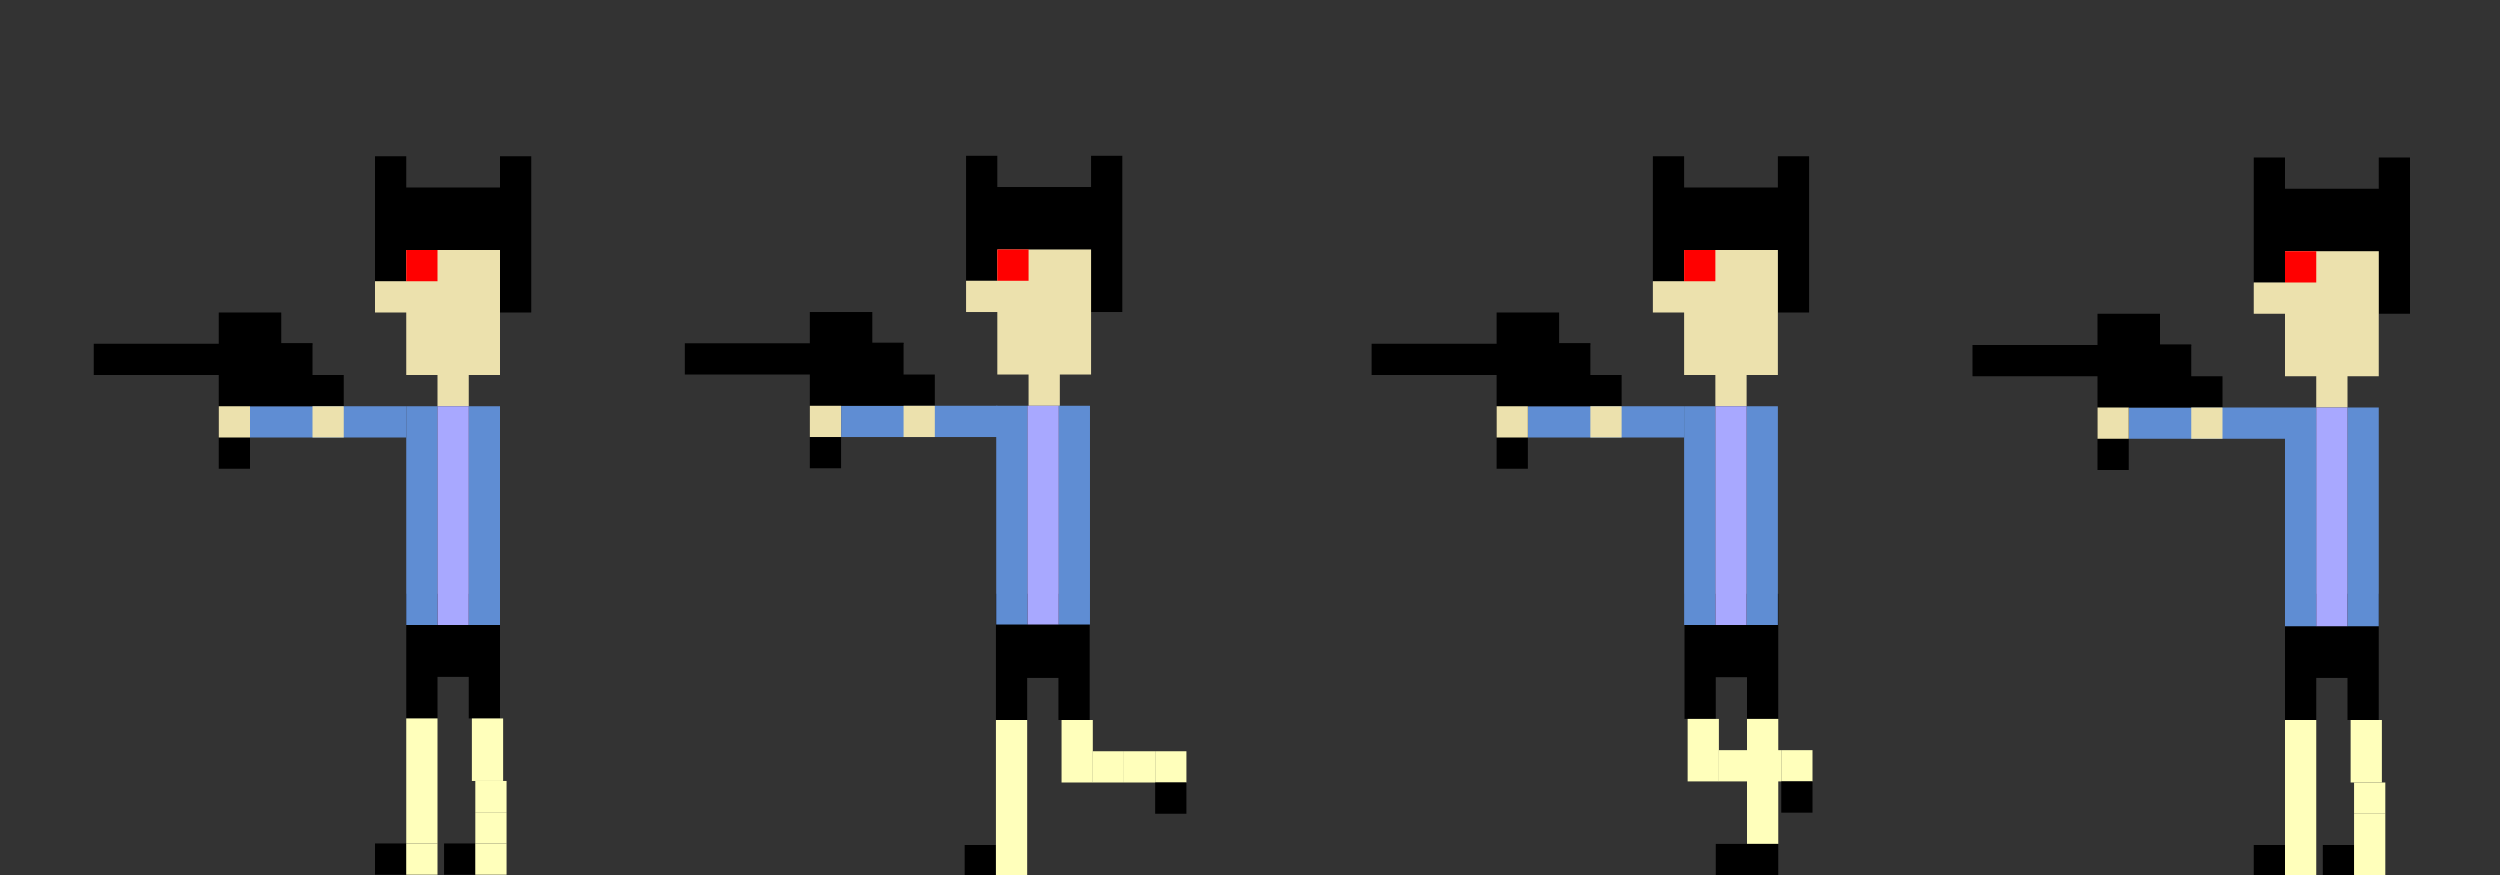 <?xml version="1.0" encoding="UTF-8" standalone="no"?>
<!-- Created with Inkscape (http://www.inkscape.org/) -->

<svg
   xmlns:dc="http://purl.org/dc/elements/1.1/"
   xmlns:cc="http://creativecommons.org/ns#"
   xmlns:rdf="http://www.w3.org/1999/02/22-rdf-syntax-ns#"
   xmlns:svg="http://www.w3.org/2000/svg"
   xmlns="http://www.w3.org/2000/svg"
   xmlns:sodipodi="http://sodipodi.sourceforge.net/DTD/sodipodi-0.dtd"
   xmlns:inkscape="http://www.inkscape.org/namespaces/inkscape"
   width="2000"
   height="700"
   id="svg3035"
   version="1.1"
   inkscape:version="0.48.5 r10040"
   sodipodi:docname="marksman-walk.svg"
   inkscape:export-filename="H:\AdventureTime\ProgrammingTime\team-project\Assets\Animation\marksman-walk.png"
   inkscape:export-xdpi="90"
   inkscape:export-ydpi="90">
  <rect width="100%" height="100%" fill="#333333" stroke="none"/>
  <defs
     id="defs3037" />
  <sodipodi:namedview
     id="base"
     pagecolor="#ffffff"
     bordercolor="#666666"
     borderopacity="1.0"
     inkscape:pageopacity="0.0"
     inkscape:pageshadow="2"
     inkscape:zoom="0.22446906"
     inkscape:cx="1490.4535"
     inkscape:cy="258.89385"
     inkscape:document-units="px"
     inkscape:current-layer="layer1"
     showgrid="true"
     inkscape:showpageshadow="false"
     inkscape:window-width="1215"
     inkscape:window-height="1002"
     inkscape:window-x="57"
     inkscape:window-y="-8"
     inkscape:window-maximized="1">
    <inkscape:grid
       type="xygrid"
       id="grid3043"
       empspacing="1"
       visible="true"
       enabled="true"
       snapvisiblegridlinesonly="true"
       spacingx="25px"
       spacingy="25px" />
  </sodipodi:namedview>
  <g
     inkscape:label="Layer 1"
     inkscape:groupmode="layer"
     id="layer1"
     transform="translate(0,-352.362)">
    <path
       inkscape:connector-curvature="0"
       id="rect3905-4"
       style="fill:#000000;fill-opacity:1;stroke:none;display:inline"
       d="m 375,893.87 25,0 0,33.254 -25,0 z m -50,0 25,0 0,33.254 -25,0 z m 0,-66.508 75,0 0,66.508 -75,0 z" />
    <path
       inkscape:connector-curvature="0"
       id="rect3905-4-4"
       style="fill:#000000;fill-opacity:1;stroke:none;display:inline"
       d="m 846.742,894.696 25,0 0,33.667 -25,0 z m -50,0 25,0 0,33.667 -25,0 z m 0,-67.333 75,0 0,67.333 -75,0 z" />
    <path
       inkscape:connector-curvature="0"
       id="rect3905-4-4-3"
       style="fill:#000000;fill-opacity:1;stroke:none;display:inline"
       d="m 1397.607,894.112 25,0 0,33.375 -25,0 z m -50,0 25,0 0,33.375 -25,0 z m 0,-66.75 75,0 0,66.75 -75,0 z" />
    <path
       d="m 400,577.362 25,0 0,25 -25,0 z m 0,-100 25,0 0,25 -25,0 z m -100,0 25,0 0,25 -25,0 z m 50,50 25,0 0,25 -25,0 z m 75,-25 0,75 -25,0 0,-25 -25,0 0,-25 -25,0 0,25 -25,0 0,25 -25,0 0,-75 z m -100,75 25,0 0,-25 -25,0 z m 75,-75 25,0 m -125,0 25,0 m -25,25 125,0 0,25 0,25 -25,0 0,-25 -25,0 -75,0 z m 75,-25 25,0 0,-25 25,0 0,50 -50,0 z m -75,-25 25,0 0,25 25,0 0,25 -50,0 z"
       style="fill:#000000;fill-opacity:1;stroke:none;display:inline"
       id="path7043"
       inkscape:connector-curvature="0" />
    <path
       inkscape:connector-curvature="0"
       d="m 300,527.362 125,0 0,25 0,25 -25,0 0,-25 -25,0 -75,0 z m 75,-25 25,0 0,-25 25,0 0,50 -50,0 z m -75,-25 25,0 0,25 25,0 0,25 -50,0 z"
       style="fill:none;stroke:none;display:inline"
       id="path7045" />
    <path
       inkscape:connector-curvature="0"
       id="path7047"
       d="m 300,502.362 25,0"
       style="fill:none;stroke:none;display:inline" />
    <path
       inkscape:connector-curvature="0"
       id="path7049"
       d="m 400,502.362 25,0"
       style="fill:#1a1a1a;stroke:none;display:inline" />
    <path
       inkscape:connector-curvature="0"
       id="path7051"
       d="m 325,577.362 25,0 0,-25 -25,0 z"
       style="fill:#800000;stroke:none;display:inline" />
    <path
       inkscape:connector-curvature="0"
       d="m 350,652.362 25,0 0,25 -25,0 z m -25,-100 0,25 -25,0 0,25 25,0 0,25 0,25 75,0 0,-100 -75,0"
       style="fill:#ece1ad;fill-opacity:1;stroke:none;display:inline"
       id="path7053" />
    <rect
       y="552.362"
       x="325"
       height="25"
       width="25"
       id="rect7055"
       style="fill:#ff0000;fill-opacity:1;stroke:none;display:inline" />
    <rect
       y="677.362"
       x="325"
       height="175"
       width="25"
       id="rect7057"
       style="fill:#5f8dd3;fill-opacity:1;stroke:none;display:inline" />
    <rect
       y="677.362"
       x="375"
       height="175"
       width="25"
       id="rect7059"
       style="fill:#5f8dd3;fill-opacity:1;stroke:none;display:inline" />
    <rect
       y="677.362"
       x="350"
       height="175"
       width="25"
       id="rect7061"
       style="fill:#a8a8ff;fill-opacity:1;stroke:none;display:inline" />
    <rect
       y="677.362"
       x="200"
       height="25"
       width="125"
       id="rect7063"
       style="fill:#5f8dd3;fill-opacity:1;stroke:none;display:inline" />
    <path
       inkscape:connector-curvature="0"
       id="path7065"
       d="m 275,652.362 -25,0 0,-25 -25,0 0,-25 -50,0 0,25 -100,0 0,25 100,0 0,75 25,0 0,-50 50,0 25,0 0,-25"
       style="fill:#000000;fill-opacity:1;stroke:none;display:inline" />
    <rect
       y="677.362"
       x="250"
       height="25"
       width="25"
       id="rect7067"
       style="fill:#ece1ad;fill-opacity:1;stroke:none;display:inline" />
    <rect
       y="677.362"
       x="175"
       height="25"
       width="25"
       id="rect7069"
       style="fill:#ece1ad;fill-opacity:1;stroke:none;display:inline" />
    <path
       inkscape:connector-curvature="0"
       id="path7083"
       d="m 200,627.362 c 50,0 50,0 50,0"
       style="fill:none;stroke:#000000;stroke-width:1px;stroke-linecap:butt;stroke-linejoin:miter;stroke-opacity:1;display:inline" />
    <path
       d="m 1422.294,577.362 25,0 0,25 -25,0 z m 0,-100 25,0 0,25 -25,0 z m -100,0 25,0 0,25 -25,0 z m 50,50 25,0 0,25 -25,0 z m 75,-25 0,75 -25,0 0,-25 -25,0 0,-25 -25,0 0,25 -25,0 0,25 -25,0 0,-75 z m -100,75 25,0 0,-25 -25,0 z m 75,-75 25,0 m -125,0 25,0 m -25,25 125,0 0,25 0,25 -25,0 0,-25 -25,0 -75,0 z m 75,-25 25,0 0,-25 25,0 0,50 -50,0 z m -75,-25 25,0 0,25 25,0 0,25 -50,0 z"
       style="fill:#000000;fill-opacity:1;stroke:none;display:inline"
       id="path7043-7"
       inkscape:connector-curvature="0" />
    <path
       inkscape:connector-curvature="0"
       d="m 1322.294,527.362 125,0 0,25 0,25 -25,0 0,-25 -25,0 -75,0 z m 75,-25 25,0 0,-25 25,0 0,50 -50,0 z m -75,-25 25,0 0,25 25,0 0,25 -50,0 z"
       style="fill:none;stroke:none;display:inline"
       id="path7045-4" />
    <path
       inkscape:connector-curvature="0"
       id="path7047-0"
       d="m 1322.294,502.362 25,0"
       style="fill:none;stroke:none;display:inline" />
    <path
       inkscape:connector-curvature="0"
       id="path7049-9"
       d="m 1422.294,502.362 25,0"
       style="fill:#1a1a1a;stroke:none;display:inline" />
    <path
       inkscape:connector-curvature="0"
       id="path7051-4"
       d="m 1347.294,577.362 25,0 0,-25 -25,0 z"
       style="fill:#800000;stroke:none;display:inline" />
    <path
       inkscape:connector-curvature="0"
       d="m 1372.294,652.362 25,0 0,25 -25,0 z m -25,-100 0,25 -25,0 0,25 25,0 0,25 0,25 75,0 0,-100 -75,0"
       style="fill:#ece1ad;fill-opacity:1;stroke:none;display:inline"
       id="path7053-8" />
    <rect
       y="552.362"
       x="1347.294"
       height="25"
       width="25"
       id="rect7055-8"
       style="fill:#ff0000;fill-opacity:1;stroke:none;display:inline" />
    <rect
       y="677.362"
       x="1347.294"
       height="175"
       width="25"
       id="rect7057-2"
       style="fill:#5f8dd3;fill-opacity:1;stroke:none;display:inline" />
    <rect
       y="677.362"
       x="1397.294"
       height="175"
       width="25"
       id="rect7059-4"
       style="fill:#5f8dd3;fill-opacity:1;stroke:none;display:inline" />
    <rect
       y="677.362"
       x="1372.294"
       height="175"
       width="25"
       id="rect7061-5"
       style="fill:#a8a8ff;fill-opacity:1;stroke:none;display:inline" />
    <rect
       y="677.362"
       x="1222.294"
       height="25"
       width="125"
       id="rect7063-5"
       style="fill:#5f8dd3;fill-opacity:1;stroke:none;display:inline" />
    <path
       inkscape:connector-curvature="0"
       id="path7065-1"
       d="m 1297.294,652.362 -25,0 0,-25 -25,0 0,-25 -50,0 0,25 -100,0 0,25 100,0 0,75 25,0 0,-50 50,0 25,0 0,-25"
       style="fill:#000000;fill-opacity:1;stroke:none;display:inline" />
    <rect
       y="677.362"
       x="1272.294"
       height="25"
       width="25"
       id="rect7067-7"
       style="fill:#ece1ad;fill-opacity:1;stroke:none;display:inline" />
    <rect
       y="677.362"
       x="1197.294"
       height="25"
       width="25"
       id="rect7069-1"
       style="fill:#ece1ad;fill-opacity:1;stroke:none;display:inline" />
    <path
       inkscape:connector-curvature="0"
       id="path7083-2"
       d="m 1222.294,627.362 c 50,0 50,0 50,0"
       style="fill:none;stroke:#000000;stroke-width:1px;stroke-linecap:butt;stroke-linejoin:miter;stroke-opacity:1;display:inline" />
    <path
       d="m 872.856,576.984 25,0 0,25 -25,0 z m 0,-100 25,0 0,25 -25,0 z m -100,0 25,0 0,25 -25,0 z m 50,50 25,0 0,25 -25,0 z m 75,-25 0,75 -25,0 0,-25 -25,0 0,-25 -25,0 0,25 -25,0 0,25 -25,0 0,-75 z m -100,75 25,0 0,-25 -25,0 z m 75,-75 25,0 m -125,0 25,0 m -25,25 125,0 0,25 0,25 -25,0 0,-25 -25,0 -75,0 z m 75,-25 25,0 0,-25 25,0 0,50 -50,0 z m -75,-25 25,0 0,25 25,0 0,25 -50,0 z"
       style="fill:#000000;fill-opacity:1;stroke:none;display:inline"
       id="path7043-7-1"
       inkscape:connector-curvature="0" />
    <path
       inkscape:connector-curvature="0"
       d="m 772.856,526.984 125,0 0,25 0,25 -25,0 0,-25 -25,0 -75,0 z m 75,-25 25,0 0,-25 25,0 0,50 -50,0 z m -75,-25 25,0 0,25 25,0 0,25 -50,0 z"
       style="fill:none;stroke:none;display:inline"
       id="path7045-4-7" />
    <path
       inkscape:connector-curvature="0"
       id="path7047-0-4"
       d="m 772.856,501.984 25,0"
       style="fill:none;stroke:none;display:inline" />
    <path
       inkscape:connector-curvature="0"
       id="path7049-9-0"
       d="m 872.856,501.984 25,0"
       style="fill:#1a1a1a;stroke:none;display:inline" />
    <path
       inkscape:connector-curvature="0"
       id="path7051-4-9"
       d="m 797.856,576.984 25,0 0,-25 -25,0 z"
       style="fill:#800000;stroke:none;display:inline" />
    <path
       inkscape:connector-curvature="0"
       d="m 822.856,651.984 25,0 0,25 -25,0 z m -25,-100 0,25 -25,0 0,25 25,0 0,25 0,25 75,0 0,-100 -75,0"
       style="fill:#ece1ad;fill-opacity:1;stroke:none;display:inline"
       id="path7053-8-4" />
    <rect
       y="551.984"
       x="797.856"
       height="25"
       width="25"
       id="rect7055-8-8"
       style="fill:#ff0000;fill-opacity:1;stroke:none;display:inline" />
    <rect
       y="676.984"
       x="796.981"
       height="175"
       width="25"
       id="rect7057-2-8"
       style="fill:#5f8dd3;fill-opacity:1;stroke:none;display:inline" />
    <rect
       y="676.984"
       x="846.981"
       height="175"
       width="25"
       id="rect7059-4-2"
       style="fill:#5f8dd3;fill-opacity:1;stroke:none;display:inline" />
    <rect
       y="676.984"
       x="821.981"
       height="175"
       width="25"
       id="rect7061-5-4"
       style="fill:#a8a8ff;fill-opacity:1;stroke:none;display:inline" />
    <rect
       y="676.984"
       x="672.856"
       height="25"
       width="125"
       id="rect7063-5-5"
       style="fill:#5f8dd3;fill-opacity:1;stroke:none;display:inline" />
    <path
       inkscape:connector-curvature="0"
       id="path7065-1-5"
       d="m 747.856,651.984 -25,0 0,-25 -25,0 0,-25 -50,0 0,25 -100,0 0,25 100,0 0,75 25,0 0,-50 50,0 25,0 0,-25"
       style="fill:#000000;fill-opacity:1;stroke:none;display:inline" />
    <rect
       y="676.984"
       x="722.856"
       height="25"
       width="25"
       id="rect7067-7-1"
       style="fill:#ece1ad;fill-opacity:1;stroke:none;display:inline" />
    <rect
       y="676.984"
       x="647.856"
       height="25"
       width="25"
       id="rect7069-1-7"
       style="fill:#ece1ad;fill-opacity:1;stroke:none;display:inline" />
    <path
       inkscape:connector-curvature="0"
       id="path7083-2-1"
       d="m 672.856,626.984 c 50,0 50,0 50,0"
       style="fill:none;stroke:#000000;stroke-width:1px;stroke-linecap:butt;stroke-linejoin:miter;stroke-opacity:1;display:inline" />
    <path
       inkscape:connector-curvature="0"
       id="rect3905-4-7"
       style="fill:#000000;fill-opacity:1;stroke:none;display:inline"
       d="m 1878,894.696 25,0 0,33.667 -25,0 z m -50,0 25,0 0,33.667 -25,0 z m 0,-67.333 75,0 0,67.333 -75,0 z" />
    <rect
       style="fill:#ffffbb;fill-opacity:1;stroke:none;display:inline"
       id="rect3856-8-2"
       width="25"
       height="100"
       x="1828"
       y="928.362" />
    <rect
       style="fill:#ffffbb;fill-opacity:1;stroke:none;display:inline"
       id="rect3856-8-8-6"
       width="25"
       height="50"
       x="1880.5"
       y="928.362" />
    <path
       inkscape:connector-curvature="0"
       id="rect3856-4-0"
       style="fill:#000000;fill-opacity:1;stroke:none;display:inline"
       d="m 1815.5,1028.362 12.5,0 0,25 -12.5,0 z m -12.5,0 12.5,0 0,25 -12.5,0 z" />
    <rect
       style="fill:#000000;fill-opacity:1;stroke:none;display:inline"
       id="rect3856-5-1"
       width="25"
       height="25"
       x="1858.25"
       y="1028.362" />
    <rect
       style="fill:#ffffbb;fill-opacity:1;stroke:none;display:inline"
       id="rect3856-51-6"
       width="25"
       height="25"
       x="1883.25"
       y="1028.362" />
    <rect
       style="fill:#ffffbb;fill-opacity:1;stroke:none;display:inline"
       id="rect3856-51-1-5"
       width="25"
       height="25"
       x="1883.25"
       y="978.362" />
    <rect
       style="fill:#ffffbb;fill-opacity:1;stroke:none;display:inline"
       id="rect3856-51-9-75"
       width="25"
       height="25"
       x="1883.25"
       y="1003.362" />
    <path
       inkscape:connector-curvature="0"
       id="rect3856-4-7-4"
       style="fill:#ffffbb;fill-opacity:1;stroke:none;display:inline"
       d="m 1840.5,1028.362 12.5,0 0,25 -12.5,0 z m -12.5,0 12.5,0 0,25 -12.5,0 z" />
    <rect
       style="fill:#ffffbb;fill-opacity:1;stroke:none;display:inline"
       id="rect3856-8-0-9"
       width="25"
       height="100"
       x="1397.607"
       y="927.487" />
    <path
       inkscape:connector-curvature="0"
       id="rect3856-4-4-0"
       style="fill:#000000;fill-opacity:1;stroke:none;display:inline"
       d="m 1385.107,1027.487 12.5,0 0,25 -12.5,0 z m -12.5,0 12.5,0 0,25 -12.5,0 z" />
    <path
       inkscape:connector-curvature="0"
       id="rect3856-4-7-2-0"
       style="fill:#000000;fill-opacity:1;stroke:none;display:inline"
       d="m 1410.107,1027.487 12.5,0 0,25 -12.5,0 z m -12.5,0 12.5,0 0,25 -12.5,0 z" />
    <rect
       style="fill:#ffffbb;fill-opacity:1;stroke:none;display:inline"
       id="rect3856-8"
       width="25"
       height="100"
       x="325"
       y="927.124" />
    <rect
       style="fill:#ffffbb;fill-opacity:1;stroke:none;display:inline"
       id="rect3856-8-8"
       width="25"
       height="50"
       x="377.5"
       y="927.124" />
    <path
       inkscape:connector-curvature="0"
       id="rect3856-4"
       style="fill:#000000;fill-opacity:1;stroke:none;display:inline"
       d="m 312.5,1027.124 12.5,0 0,25 -12.5,0 z m -12.5,0 12.5,0 0,25 -12.5,0 z" />
    <rect
       style="fill:#000000;fill-opacity:1;stroke:none;display:inline"
       id="rect3856-5"
       width="25"
       height="25"
       x="355.25"
       y="1027.124" />
    <rect
       style="fill:#ffffbb;fill-opacity:1;stroke:none;display:inline"
       id="rect3856-51"
       width="25"
       height="25"
       x="380.25"
       y="1027.124" />
    <rect
       style="fill:#ffffbb;fill-opacity:1;stroke:none;display:inline"
       id="rect3856-51-1"
       width="25"
       height="25"
       x="380.25"
       y="977.124" />
    <rect
       style="fill:#ffffbb;fill-opacity:1;stroke:none;display:inline"
       id="rect3856-51-9"
       width="25"
       height="25"
       x="380.25"
       y="1002.124" />
    <path
       inkscape:connector-curvature="0"
       id="rect3856-4-7"
       style="fill:#ffffbb;fill-opacity:1;stroke:none;display:inline"
       d="m 337.5,1027.124 12.5,0 0,25 -12.5,0 z m -12.5,0 12.5,0 0,25 -12.5,0 z" />
    <rect
       style="fill:#ffffbb;fill-opacity:1;stroke:none;display:inline"
       id="rect3856-8-0"
       width="25"
       height="100"
       x="796.742"
       y="928.362" />
    <rect
       style="fill:#ffffbb;fill-opacity:1;stroke:none;display:inline"
       id="rect3856-8-8-9"
       width="25"
       height="50"
       x="849.242"
       y="928.362" />
    <path
       inkscape:connector-curvature="0"
       id="rect3856-4-4"
       style="fill:#000000;fill-opacity:1;stroke:none;display:inline"
       d="m 784.242,1028.362 12.5,0 0,25 -12.5,0 z m -12.5,0 12.5,0 0,25 -12.5,0 z" />
    <rect
       style="fill:#ffffbb;fill-opacity:1;stroke:none;display:inline"
       id="rect3856-51-1-2"
       width="25"
       height="25"
       x="874.135"
       y="953.362" />
    <path
       inkscape:connector-curvature="0"
       id="rect3856-4-7-2"
       style="fill:#ffffbb;fill-opacity:1;stroke:none;display:inline"
       d="m 809.242,1028.362 12.5,0 0,25 -12.5,0 z m -12.5,0 12.5,0 0,25 -12.5,0 z" />
    <rect
       style="fill:#ffffbb;fill-opacity:1;stroke:none;display:inline"
       id="rect3856-51-9-4"
       width="25"
       height="25"
       x="899.135"
       y="953.362" />
    <rect
       style="fill:#ffffbb;fill-opacity:1;stroke:none;display:inline"
       id="rect3856-51-8"
       width="25"
       height="25"
       x="924.135"
       y="953.362" />
    <rect
       style="fill:#000000;fill-opacity:1;stroke:none;display:inline"
       id="rect3856-5-8"
       width="25"
       height="25"
       x="924.135"
       y="978.362" />
    <rect
       style="fill:#ffffbb;fill-opacity:1;stroke:none;display:inline"
       id="rect3856-8-8-9-6"
       width="25"
       height="50"
       x="1350.107"
       y="927.487" />
    <rect
       style="fill:#ffffbb;fill-opacity:1;stroke:none;display:inline"
       id="rect3856-51-1-2-1"
       width="25"
       height="25"
       x="1375"
       y="952.487" />
    <rect
       style="fill:#ffffbb;fill-opacity:1;stroke:none;display:inline"
       id="rect3856-51-9-4-3"
       width="25"
       height="25"
       x="1400"
       y="952.487" />
    <rect
       style="fill:#ffffbb;fill-opacity:1;stroke:none;display:inline"
       id="rect3856-51-8-8"
       width="25"
       height="25"
       x="1425"
       y="952.487" />
    <rect
       style="fill:#000000;fill-opacity:1;stroke:none;display:inline"
       id="rect3856-5-8-9"
       width="25"
       height="25"
       x="1425"
       y="977.487" />
    <path
       d="m 1903,578.362 25,0 0,25 -25,0 z m 0,-100 25,0 0,25 -25,0 z m -100,0 25,0 0,25 -25,0 z m 50,50 25,0 0,25 -25,0 z m 75,-25 0,75 -25,0 0,-25 -25,0 0,-25 -25,0 0,25 -25,0 0,25 -25,0 0,-75 z m -100,75 25,0 0,-25 -25,0 z m 75,-75 25,0 m -125,0 25,0 m -25,25 125,0 0,25 0,25 -25,0 0,-25 -25,0 -75,0 z m 75,-25 25,0 0,-25 25,0 0,50 -50,0 z m -75,-25 25,0 0,25 25,0 0,25 -50,0 z"
       style="fill:#000000;fill-opacity:1;stroke:none;display:inline"
       id="path7043-7-3"
       inkscape:connector-curvature="0" />
    <path
       inkscape:connector-curvature="0"
       d="m 1803,528.362 125,0 0,25 0,25 -25,0 0,-25 -25,0 -75,0 z m 75,-25 25,0 0,-25 25,0 0,50 -50,0 z m -75,-25 25,0 0,25 25,0 0,25 -50,0 z"
       style="fill:none;stroke:none;display:inline"
       id="path7045-4-2" />
    <path
       inkscape:connector-curvature="0"
       id="path7047-0-2"
       d="m 1803,503.362 25,0"
       style="fill:none;stroke:none;display:inline" />
    <path
       inkscape:connector-curvature="0"
       id="path7049-9-1"
       d="m 1903,503.362 25,0"
       style="fill:#1a1a1a;stroke:none;display:inline" />
    <path
       inkscape:connector-curvature="0"
       id="path7051-4-6"
       d="m 1828,578.362 25,0 0,-25 -25,0 z"
       style="fill:#800000;stroke:none;display:inline" />
    <path
       inkscape:connector-curvature="0"
       d="m 1853,653.362 25,0 0,25 -25,0 z m -25,-100 0,25 -25,0 0,25 25,0 0,25 0,25 75,0 0,-100 -75,0"
       style="fill:#ece1ad;fill-opacity:1;stroke:none;display:inline"
       id="path7053-8-8" />
    <rect
       y="553.362"
       x="1828"
       height="25"
       width="25"
       id="rect7055-8-5"
       style="fill:#ff0000;fill-opacity:1;stroke:none;display:inline" />
    <rect
       y="678.362"
       x="1828"
       height="175"
       width="25"
       id="rect7057-2-7"
       style="fill:#5f8dd3;fill-opacity:1;stroke:none;display:inline" />
    <rect
       y="678.362"
       x="1878"
       height="175"
       width="25"
       id="rect7059-4-6"
       style="fill:#5f8dd3;fill-opacity:1;stroke:none;display:inline" />
    <rect
       y="678.362"
       x="1853"
       height="175"
       width="25"
       id="rect7061-5-1"
       style="fill:#a8a8ff;fill-opacity:1;stroke:none;display:inline" />
    <rect
       y="678.362"
       x="1703"
       height="25"
       width="125"
       id="rect7063-5-8"
       style="fill:#5f8dd3;fill-opacity:1;stroke:none;display:inline" />
    <path
       inkscape:connector-curvature="0"
       id="path7065-1-9"
       d="m 1778,653.362 -25,0 0,-25 -25,0 0,-25 -50,0 0,25 -100,0 0,25 100,0 0,75 25,0 0,-50 50,0 25,0 0,-25"
       style="fill:#000000;fill-opacity:1;stroke:none;display:inline" />
    <rect
       y="678.362"
       x="1753"
       height="25"
       width="25"
       id="rect7067-7-2"
       style="fill:#ece1ad;fill-opacity:1;stroke:none;display:inline" />
    <rect
       y="678.362"
       x="1678"
       height="25"
       width="25"
       id="rect7069-1-79"
       style="fill:#ece1ad;fill-opacity:1;stroke:none;display:inline" />
    <path
       inkscape:connector-curvature="0"
       id="path7083-2-5"
       d="m 1703,628.362 c 50,0 50,0 50,0"
       style="fill:none;stroke:#000000;stroke-width:1px;stroke-linecap:butt;stroke-linejoin:miter;stroke-opacity:1;display:inline" />
  </g>
</svg>
